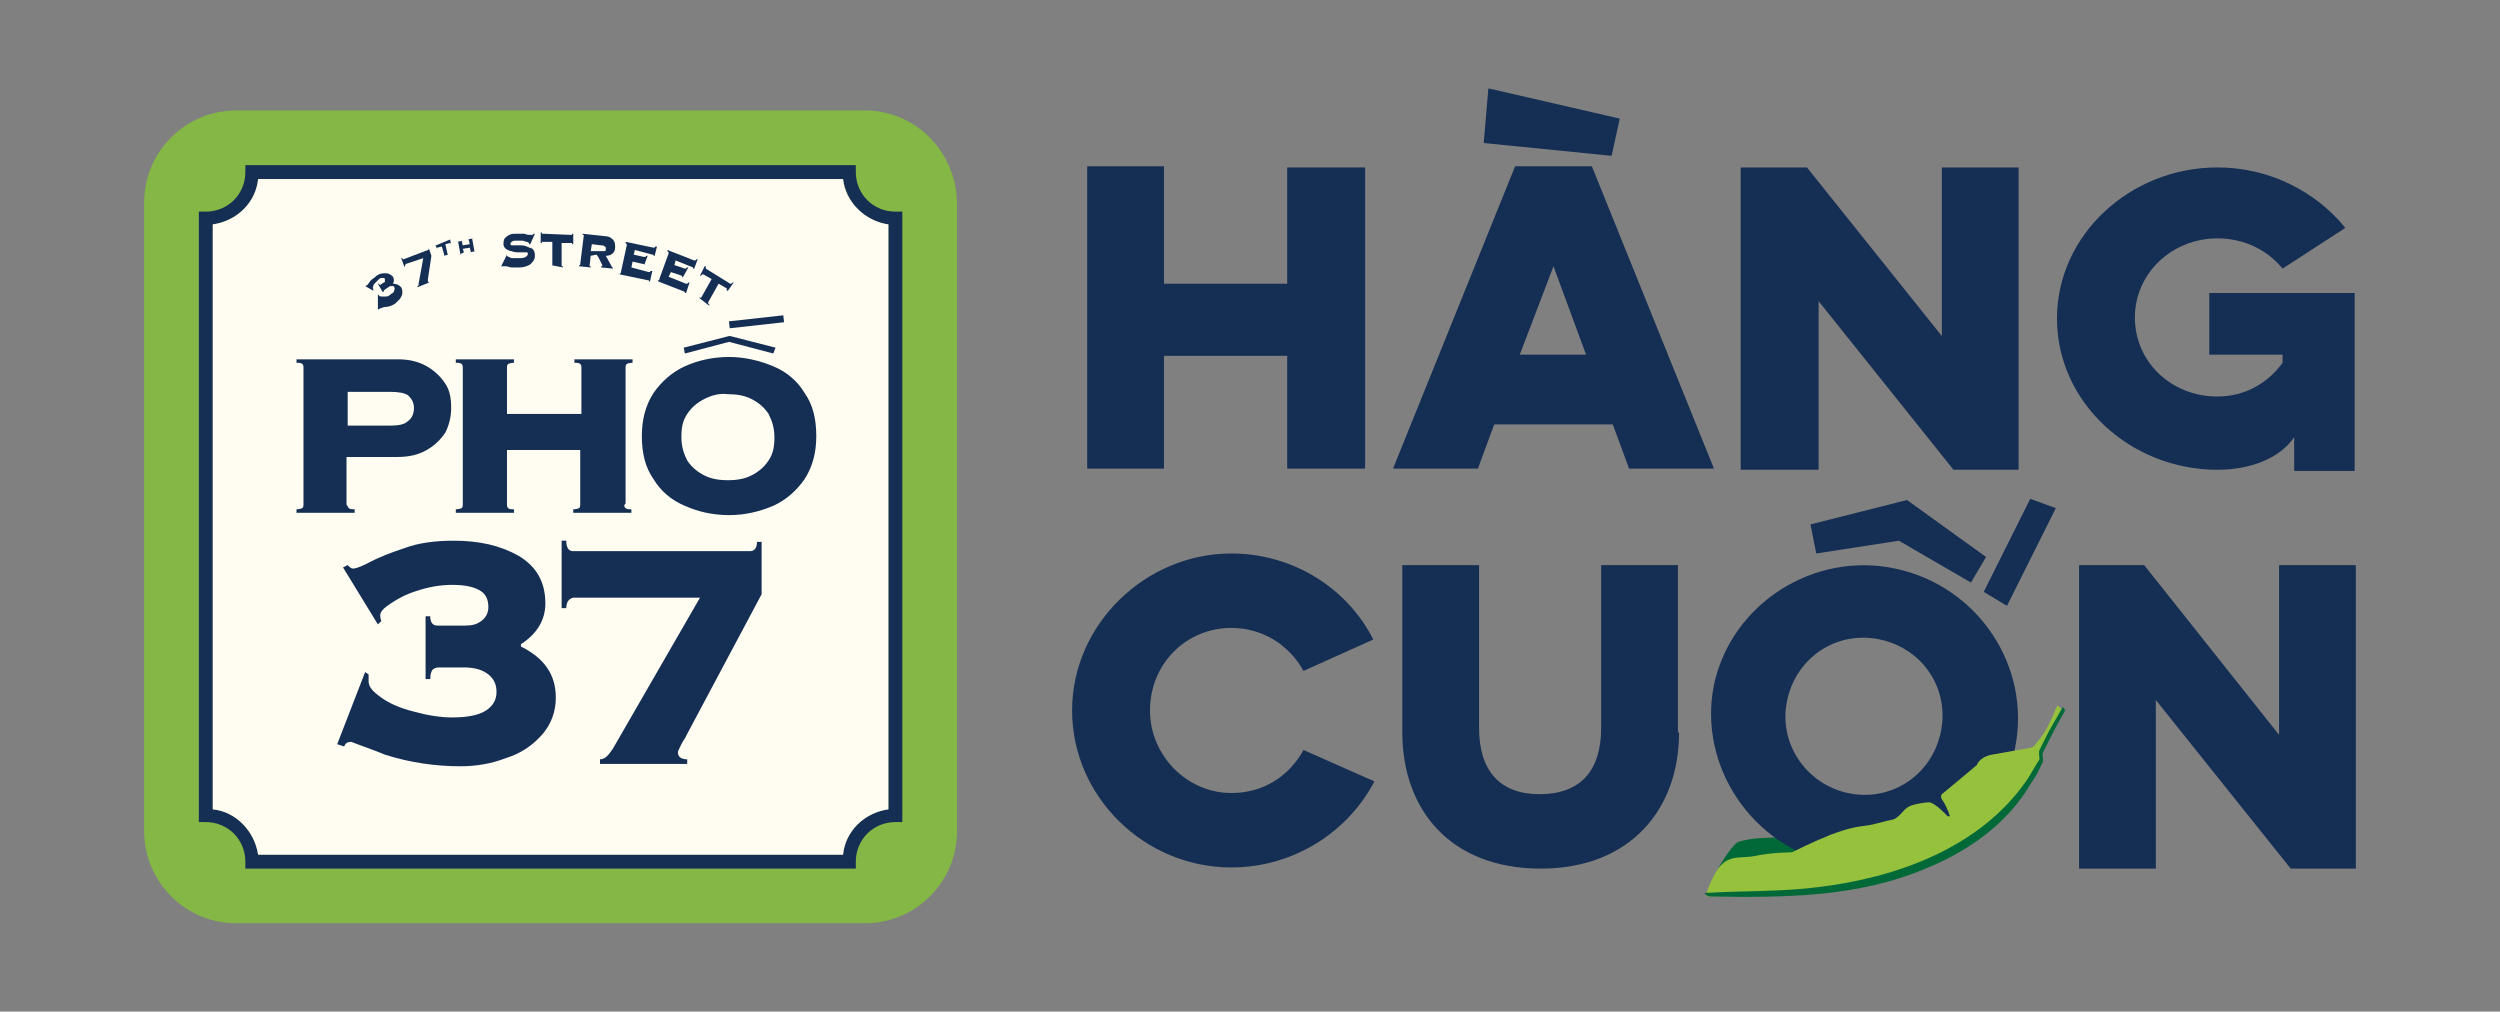 <?xml version="1.0" encoding="utf-8"?>
<!-- Generator: Adobe Illustrator 26.3.1, SVG Export Plug-In . SVG Version: 6.00 Build 0)  -->
<svg version="1.1" id="Layer_1" xmlns="http://www.w3.org/2000/svg" xmlns:xlink="http://www.w3.org/1999/xlink" x="0px" y="0px"
	 viewBox="0 0 215 87" style="enable-background:new 0 0 215 87;" xml:space="preserve">
<rect x="0" y="0" width="215" height="87" fill="#808080" stroke="none"/>
<style type="text/css">
	.st0{fill:#84B745;}
	.st1{fill:#152E54;}
	.st2{fill:#FFFDF2;}
	.st3{fill:#016938;}
	.st4{fill:#95C13D;}
</style>
<g>
	<g>
		<path class="st0" d="M74.4,9.5H20.3c-4.3,0-7.9,3.5-7.9,7.9v54.1c0,4.3,3.5,7.9,7.9,7.9h54.1c4.3,0,7.9-3.5,7.9-7.9V17.4
			C82.2,13,78.7,9.5,74.4,9.5z M76.4,69.6c-2.1,0.3-3.7,1.9-3.9,3.9H22.2c-0.3-2-1.9-3.7-3.9-3.9V19.3c2.1-0.3,3.7-1.9,3.9-3.9h50.3
			c0.3,2,1.9,3.7,3.9,3.9V69.6z"/>
		<g>
			<path class="st1" d="M77,18.2c-1.9,0-3.4-1.5-3.4-3.4v-0.6H21.1v0.6c0,1.9-1.5,3.4-3.4,3.4h-0.6v52.5h0.6c1.9,0,3.4,1.5,3.4,3.4
				v0.6h52.5v-0.6c0-1.9,1.5-3.4,3.4-3.4h0.6V18.2H77z M76.4,69.6c-2.1,0.3-3.7,1.9-3.9,3.9H22.2c-0.3-2-1.9-3.7-3.9-3.9V19.3
				c2.1-0.3,3.7-1.9,3.9-3.9h50.3c0.3,2,1.9,3.7,3.9,3.9V69.6z"/>
		</g>
		<path class="st2" d="M76.4,19.3v50.3c-2.1,0.3-3.7,1.9-3.9,3.9H22.2c-0.3-2-1.9-3.7-3.9-3.9V19.3c2.1-0.3,3.7-1.9,3.9-3.9h50.3
			C72.7,17.4,74.4,19,76.4,19.3z"/>
		<g>
			<g>
				<path class="st1" d="M31.7,58l0,0.6c0,0.5,0.4,0.9,1.1,1.4c0.7,0.5,1.6,0.9,2.8,1.2c1.1,0.3,2.2,0.5,3.3,0.5
					c1.3,0,2.3-0.2,2.9-0.6c0.6-0.4,0.9-0.9,0.9-1.6c0-0.6-0.2-1.1-0.7-1.5c-0.5-0.4-1.2-0.6-2.1-0.6h-2.2c-0.2,0-0.4,0.1-0.5,0.2
					c-0.1,0.1-0.2,0.4-0.2,0.8h-0.4v-5.4h0.4c0,0.5,0.2,0.8,0.6,0.8h2.4c0.6,0,1-0.1,1.4-0.4c0.4-0.3,0.6-0.7,0.6-1.2
					c0-0.6-0.2-1.1-0.7-1.4c-0.5-0.3-1.2-0.5-2.4-0.5c-1.1,0-2.1,0.2-3,0.5c-1,0.3-1.7,0.7-2.3,1.1c-0.6,0.4-0.9,0.7-0.9,1
					c0,0.1,0,0.3,0.1,0.5l-0.3,0.3l-3-4.9l0.4-0.2c0.2,0.2,0.3,0.3,0.5,0.3c0.1,0,0.5-0.1,1.1-0.4c1.1-0.6,2.2-1,3.4-1.4
					c1.1-0.4,2.5-0.6,4.1-0.6c2.2,0,4,0.4,5.6,1.3c1.5,0.9,2.3,2.2,2.3,4.1c0,1.4-0.7,2.6-2.1,3.5v0.2c2,1,3,2.4,3,4.4
					c0,1.2-0.4,2.3-1.2,3.2c-0.8,0.9-1.8,1.6-3.1,2c-1.3,0.5-2.6,0.7-3.9,0.7c-2.1,0-4.3-0.3-6.5-1c0,0-0.7-0.3-2.1-0.8
					c-0.5-0.2-0.8-0.3-0.8-0.3c-0.3,0-0.5,0.1-0.6,0.4L29,64l2.4-6.2L31.7,58z"/>
			</g>
			<g>
				<path class="st1" d="M48.7,52.3h-0.4v-5.8h0.4c0,0.6,0.2,0.9,0.6,0.9h15.2c0.4,0,0.6-0.3,0.6-0.8h0.4v4.5L59,63.3
					c0,0.1-0.2,0.3-0.4,0.7s-0.3,0.6-0.3,0.7c0,0.4,0.3,0.6,0.8,0.6v0.4h-7.5v-0.4c0.4,0,0.7-0.3,1.1-0.9l7.5-13H49.3
					C48.9,51.5,48.7,51.8,48.7,52.3z"/>
			</g>
		</g>
		<g>
			<g>
				<path class="st1" d="M30,43.7c0.1,0.1,0.3,0.1,0.5,0.1v0.3h-5v-0.3c0.3,0,0.5-0.1,0.5-0.1c0.1-0.1,0.1-0.2,0.1-0.3V31.6
					c0-0.1,0-0.2-0.1-0.3c-0.1-0.1-0.3-0.1-0.5-0.1v-0.3h8.7c1,0,1.8,0.2,2.5,0.6c0.7,0.4,1.2,0.9,1.6,1.5c0.4,0.6,0.5,1.3,0.5,2.1
					c0,0.8-0.2,1.5-0.5,2.1c-0.4,0.6-0.9,1.1-1.6,1.5c-0.7,0.4-1.5,0.6-2.5,0.6h-4.4v4.1C29.9,43.5,29.9,43.6,30,43.7z M33.6,36.6
					c0.7,0,1.2-0.1,1.5-0.4c0.3-0.2,0.5-0.6,0.5-1.1c0-0.5-0.2-0.8-0.5-1.1c-0.3-0.2-0.8-0.3-1.5-0.3h-3.7v2.9H33.6z"/>
			</g>
			<g>
				<path class="st1" d="M53.8,43.7c0.1,0.1,0.3,0.1,0.5,0.1v0.3h-5v-0.3c0.3,0,0.5-0.1,0.5-0.1c0.1-0.1,0.1-0.2,0.1-0.3v-4.7h-6.3
					v4.7c0,0.1,0,0.2,0.1,0.3c0.1,0.1,0.3,0.1,0.5,0.1v0.3h-5v-0.3c0.3,0,0.5-0.1,0.5-0.1c0.1-0.1,0.1-0.2,0.1-0.3V31.6
					c0-0.1,0-0.2-0.1-0.3c-0.1-0.1-0.3-0.1-0.5-0.1v-0.3h5v0.3c-0.3,0-0.5,0.1-0.5,0.1c-0.1,0.1-0.1,0.2-0.1,0.3v4H50v-4
					c0-0.1,0-0.2-0.1-0.3c-0.1-0.1-0.3-0.1-0.5-0.1v-0.3h5v0.3c-0.3,0-0.5,0.1-0.5,0.1c-0.1,0.1-0.1,0.2-0.1,0.3v11.7
					C53.6,43.5,53.7,43.6,53.8,43.7z"/>
			</g>
			<g>
				<path class="st1" d="M66.5,31.5c1.2,0.5,2.1,1.3,2.7,2.3c0.7,1,1,2.2,1,3.7c0,1.4-0.3,2.6-1,3.7c-0.7,1-1.6,1.8-2.7,2.3
					c-1.2,0.5-2.4,0.8-3.8,0.8c-1.4,0-2.7-0.3-3.8-0.8c-1.2-0.5-2.1-1.3-2.7-2.3c-0.7-1-1-2.2-1-3.7c0-1.4,0.3-2.6,1-3.7
					c0.7-1,1.6-1.8,2.7-2.3c1.1-0.5,2.4-0.8,3.8-0.8C64,30.7,65.3,31,66.5,31.5z M60.6,34.3c-0.6,0.3-1.1,0.7-1.5,1.3
					c-0.4,0.6-0.5,1.2-0.5,2c0,0.8,0.2,1.4,0.5,2c0.4,0.6,0.9,1,1.5,1.3c0.6,0.3,1.3,0.4,2,0.4c0.7,0,1.4-0.1,2-0.4
					c0.6-0.3,1.1-0.7,1.5-1.3c0.4-0.6,0.5-1.2,0.5-2c0-0.8-0.2-1.4-0.5-2c-0.4-0.6-0.9-1-1.5-1.3c-0.6-0.3-1.3-0.4-2-0.4
					C61.9,33.8,61.2,34,60.6,34.3z"/>
			</g>
			<g>
				<path class="st1" d="M66.5,30.4l-3.8-1l-3.8,1l-0.1-0.5l3.9-1c0,0,0.1,0,0.1,0l3.9,1L66.5,30.4z"/>
			</g>
			<g>
				<rect x="62.7" y="27.4" transform="matrix(0.994 -0.11 0.11 0.994 -2.647 7.295)" class="st1" width="4.7" height="0.6"/>
			</g>
		</g>
		<g>
			<g>
				<g>
					<path class="st1" d="M32.5,25.3L32.5,25.3c0.1,0.1,0.1,0.2,0.3,0.2c0.1,0,0.3,0,0.4,0c0.2,0,0.3-0.1,0.4-0.2
						c0.2-0.1,0.3-0.2,0.3-0.3s0.1-0.2,0-0.3c0-0.1-0.1-0.1-0.2-0.1c-0.1,0-0.2,0-0.3,0.1l-0.3,0.2c0,0,0,0-0.1,0.1c0,0,0,0.1,0,0.1
						l-0.1,0l-0.4-0.7l0.1,0c0,0.1,0.1,0.1,0.1,0.1l0.3-0.2c0.1,0,0.1-0.1,0.1-0.1c0-0.1,0-0.1,0-0.2c0-0.1-0.1-0.1-0.2-0.1
						c-0.1,0-0.2,0-0.3,0.1c-0.1,0.1-0.2,0.2-0.3,0.3c-0.1,0.1-0.2,0.2-0.2,0.3c0,0.1-0.1,0.2,0,0.2c0,0,0,0,0,0.1l0,0.1l-0.7-0.4
						l0,0c0,0,0.1,0,0.1,0c0,0,0-0.1,0.1-0.1c0.1-0.1,0.2-0.3,0.3-0.4c0.1-0.1,0.3-0.2,0.5-0.4c0.3-0.2,0.5-0.2,0.8-0.2
						c0.2,0,0.4,0.1,0.6,0.3c0.1,0.2,0.1,0.4,0,0.6l0,0c0.3,0,0.5,0.1,0.7,0.3c0.1,0.2,0.1,0.3,0.1,0.5c0,0.2-0.1,0.3-0.2,0.5
						c-0.1,0.1-0.3,0.3-0.4,0.4c-0.3,0.2-0.6,0.3-0.9,0.3c0,0-0.1,0-0.3,0.1c-0.1,0-0.1,0-0.1,0c0,0,0,0-0.1,0.1l-0.1,0L32.5,25.3
						L32.5,25.3z"/>
				</g>
			</g>
			<g>
				<g>
					<path class="st1" d="M34.8,23L34.8,23l-0.3-0.8l0.1,0c0,0.1,0.1,0.1,0.1,0.1l2.1-0.8c0.1,0,0.1-0.1,0-0.1l0.1,0l0.2,0.6l-0.3,2
						c0,0,0,0.1,0,0.1c0,0.1,0,0.1,0,0.1c0,0.1,0.1,0.1,0.1,0l0,0.1l-1,0.4l0-0.1c0.1,0,0.1-0.1,0.1-0.2l0.4-2.2l-1.5,0.5
						C34.8,22.9,34.8,22.9,34.8,23z"/>
				</g>
			</g>
			<g>
				<g>
					<path class="st1" d="M38.7,20.6L38.7,20.6l0.1,0.4l0,0c0,0,0-0.1-0.1-0.1l-0.4,0.1l0.2,0.9c0,0,0,0,0.1,0l0,0l-0.5,0.1l0,0
						c0,0,0.1,0,0.1-0.1L38,21.2l-0.4,0.1c0,0,0,0,0,0.1l0,0L37.4,21l0,0c0,0,0,0.1,0.1,0.1L38.7,20.6
						C38.7,20.7,38.8,20.7,38.7,20.6z"/>
				</g>
			</g>
			<g>
				<g>
					<path class="st1" d="M39.9,21.7C39.9,21.7,39.9,21.7,39.9,21.7C40,21.7,40,21.7,39.9,21.7L39.9,21.7l-0.4,0.2l0,0
						c0,0,0,0,0.1,0c0,0,0,0,0,0l-0.2-1.1c0,0,0,0,0,0c0,0,0,0-0.1,0l0,0l0.5-0.1l0,0c0,0,0,0-0.1,0c0,0,0,0,0,0l0.1,0.4l0.6-0.1
						l-0.1-0.4c0,0,0,0,0,0c0,0,0,0-0.1,0l0,0l0.5-0.1l0,0c0,0,0,0-0.1,0c0,0,0,0,0,0l0.2,1.1c0,0,0,0,0,0c0,0,0,0,0.1,0l0,0
						l-0.5,0.1l0,0c0,0,0,0,0.1,0s0,0,0,0l-0.1-0.4l-0.6,0.1L39.9,21.7z"/>
				</g>
			</g>
			<g>
				<g>
					<path class="st1" d="M43.6,21.9c0,0,0,0.1,0,0.1c0,0,0.1,0.1,0.2,0.1c0.1,0.1,0.2,0.1,0.4,0.1c0.2,0,0.3,0,0.5,0
						c0.5,0,0.7-0.2,0.7-0.4c0-0.1-0.1-0.1-0.2-0.1c-0.1,0-0.3,0-0.5,0c-0.3,0-0.5,0-0.7-0.1c-0.2,0-0.3-0.1-0.5-0.2
						c-0.1-0.1-0.2-0.2-0.2-0.4c0-0.2,0-0.3,0.1-0.5c0.1-0.1,0.2-0.2,0.4-0.3c0.2-0.1,0.4-0.1,0.6-0.1c0.2,0,0.4,0,0.6,0
						c0.2,0,0.3,0.1,0.5,0.1c0.1,0,0.2,0,0.2,0c0,0,0.1,0,0.1,0c0,0,0,0,0.1-0.1l0.1,0L45.6,21l-0.1,0l0-0.1c0,0-0.1-0.1-0.2-0.1
						c-0.1,0-0.2-0.1-0.4-0.1c-0.2,0-0.3,0-0.5,0c-0.2,0-0.3,0-0.4,0.1c-0.1,0.1-0.1,0.1-0.1,0.2c0,0.1,0.1,0.1,0.2,0.1
						c0.1,0,0.3,0,0.5,0c0.3,0,0.5,0,0.7,0.1s0.3,0.1,0.5,0.2c0.1,0.1,0.2,0.3,0.2,0.5c0,0.2,0,0.3-0.1,0.5
						c-0.1,0.1-0.2,0.3-0.4,0.4c-0.2,0.1-0.5,0.2-0.8,0.2c-0.3,0-0.5,0-0.7,0c-0.2,0-0.3-0.1-0.5-0.1c-0.1,0-0.1,0-0.2,0
						c0,0,0,0-0.1,0c0,0,0,0,0,0l-0.1,0L43.6,21.9L43.6,21.9z"/>
				</g>
			</g>
			<g>
				<g>
					<path class="st1" d="M47.4,22.8c0.1,0,0.1,0,0.1,0c0,0,0,0,0-0.1l0-1.9l-0.8,0c0,0,0,0-0.1,0c0,0,0,0.1,0,0.1l-0.1,0l0-0.9
						l0.1,0c0,0.1,0,0.1,0,0.1c0,0,0,0,0.1,0l2.4,0.1c0,0,0,0,0.1,0c0,0,0-0.1,0-0.1l0.1,0l0,0.9l-0.1,0c0-0.1,0-0.1,0-0.1
						c0,0,0,0-0.1,0l-0.8,0l0,1.9c0,0,0,0,0,0.1c0,0,0.1,0,0.1,0l0,0.1L47.4,22.8L47.4,22.8z"/>
				</g>
			</g>
			<g>
				<g>
					<path class="st1" d="M50.7,22.9c0,0,0.1,0,0.1,0l0,0.1l-1-0.1l0-0.1c0.1,0,0.1,0,0.1,0c0,0,0,0,0-0.1l0.3-2.4c0,0,0,0,0-0.1
						c0,0-0.1,0-0.1,0l0-0.1l1.8,0.2c0.4,0,0.6,0.1,0.8,0.3c0.2,0.2,0.2,0.4,0.2,0.7c0,0.4-0.3,0.7-0.8,0.7l0.5,0.9
						c0,0.1,0.1,0.1,0.1,0.1l0,0.1l-1-0.1l0-0.1c0.1,0,0.1,0,0.1-0.1c0,0-0.1-0.2-0.3-0.6c-0.1-0.2-0.2-0.3-0.2-0.3L50.8,22
						L50.7,22.9C50.7,22.9,50.7,22.9,50.7,22.9z M51.7,21.6c0.1,0,0.2,0,0.3,0c0.1,0,0.1-0.1,0.1-0.2s0-0.2-0.1-0.2
						c-0.1-0.1-0.1-0.1-0.3-0.1l-0.8-0.1l-0.1,0.6L51.7,21.6z"/>
				</g>
			</g>
			<g>
				<g>
					<path class="st1" d="M55.4,22.8c0-0.1,0-0.1-0.1-0.1l-0.9-0.2l-0.1,0.5l1.5,0.4c0,0,0,0,0.1,0c0,0,0-0.1,0.1-0.1l0.1,0
						l-0.2,0.9l-0.1,0c0,0,0-0.1,0-0.1c0,0,0,0-0.1,0l-2.4-0.5l0-0.1c0.1,0,0.1,0,0.1,0c0,0,0,0,0-0.1l0.5-2.3c0,0,0,0,0-0.1
						c0,0,0,0-0.1-0.1l0-0.1l2.4,0.5c0,0,0,0,0.1,0c0,0,0-0.1,0.1-0.1l0.1,0L56.3,22l-0.1,0c0-0.1,0-0.1,0-0.1c0,0,0,0-0.1,0
						l-1.5-0.4l-0.1,0.4l0.9,0.2c0.1,0,0.1,0,0.2-0.1l0.1,0L55.4,22.8L55.4,22.8z"/>
				</g>
			</g>
			<g>
				<g>
					<path class="st1" d="M58.7,23.9c0-0.1,0-0.1-0.1-0.2l-0.9-0.3l-0.2,0.4l1.5,0.6c0,0,0,0,0.1,0c0,0,0,0,0.1-0.1l0.1,0L59,25.2
						l-0.1,0c0,0,0-0.1,0-0.1c0,0,0,0,0,0l-2.3-0.9l0-0.1c0.1,0,0.1,0,0.1,0c0,0,0,0,0-0.1l0.8-2.2c0,0,0,0,0-0.1c0,0,0,0-0.1-0.1
						l0-0.1l2.3,0.9c0,0,0,0,0.1,0c0,0,0,0,0.1-0.1l0.1,0l-0.3,0.8l-0.1,0c0-0.1,0-0.1,0-0.1c0,0,0,0,0,0l-1.5-0.6l-0.1,0.4l0.9,0.3
						c0.1,0,0.1,0,0.2-0.1l0.1,0L58.7,23.9L58.7,23.9z"/>
				</g>
			</g>
			<g>
				<g>
					<path class="st1" d="M60.1,25.6c0,0,0.1,0,0.1,0c0,0,0,0,0.1,0l0.9-1.6l-0.7-0.4c0,0,0,0-0.1,0c0,0,0,0-0.1,0.1l-0.1,0l0.4-0.8
						l0.1,0c0,0.1,0,0.1,0,0.1s0,0,0,0.1l2.1,1.3c0,0,0,0,0.1,0c0,0,0,0,0.1-0.1l0.1,0L62.6,25l-0.1,0c0-0.1,0-0.1,0-0.1
						c0,0,0,0,0-0.1l-0.7-0.4L60.9,26c0,0,0,0,0,0.1c0,0,0,0,0.1,0.1l0,0.1L60.1,25.6L60.1,25.6z"/>
				</g>
			</g>
		</g>
	</g>
	<g>
		<g>
			<g>
				<path class="st1" d="M105.9,74.6c-7.5,0-13.7-6.1-13.7-13.5c0-7.4,6.3-13.5,13.7-13.5c5.3,0,10,3,12.2,7.4l-6,2.7
					c-1.2-2.2-3.5-3.7-6.2-3.7c-3.9,0-7,3.1-7,7.1c0,3.9,3.2,7.1,7,7.1c2.8,0,5-1.5,6.2-3.7l6.1,2.7
					C115.9,71.6,111.2,74.6,105.9,74.6z"/>
			</g>
			<g>
				<path class="st1" d="M144.4,63c0,6.6-4.2,11.7-11.9,11.7c-7.8,0-11.9-5.1-11.9-11.7V48.6h6.6v14c0,3.7,1.8,5.7,5.2,5.7
					c3.5,0,5.3-2,5.3-5.7v-14h6.6V63z"/>
			</g>
			<g>
				<path class="st1" d="M178.8,48.6h5.6L196,63.2V48.6h6.6v26.1H197l-11.6-14.5v14.5h-6.6V48.6z"/>
			</g>
			<g>
				<path class="st3" d="M174.4,64.5c0,0,0.9,0.4-3.7,1.2c-2.9,0.5-4.1,1.4-4.5,2.3c-0.3,0.6-2.5,2.8-3.8,3.5c-1.3,0.7-4.2-1-6-0.1
					c-2.1,1-4.7,0.3-6.9,1c-0.6,0.2-3.5,4.5-1.8,4.6c1.7,0.1,10.5-2.8,10.5-2.8l8.8-1.9L171,69l3.2-3.6L174.4,64.5z"/>
				<g>
					<path class="st1" d="M163,48.9c7.1,1.5,11.7,8.4,10.3,15.4c-1.5,7-8.5,11.5-15.6,10c-7-1.5-11.7-8.4-10.3-15.4
						C148.9,51.9,156,47.4,163,48.9z M158.9,68.2c3.7,0.8,7.2-1.5,8-5.2c0.8-3.7-1.5-7.2-5.2-8c-3.7-0.8-7.2,1.5-8,5.2
						C152.9,63.9,155.3,67.4,158.9,68.2z"/>
				</g>
				<g>
					<polygon class="st1" points="163.3,46.5 156.2,47.6 155.7,45.1 164,43 170.8,47.9 169.5,50.1 					"/>
				</g>
				<g>
					<polygon class="st1" points="170.6,50.9 174.6,42.9 176.8,43.7 172.6,52.1 					"/>
				</g>
				<g>
					<g>
						<path class="st4" d="M175.3,63.7c-0.2,0.2-0.3,0.5-0.6,0.6l-3.4,0.6c-0.5,0.1-0.9,0.3-1.2,0.7l-0.1,0.2c0,0-2.5,2.1-3,2.5
							c0,0-0.2,0.2,0.1,0.6c0.3,0.4,0.6,1.3,0.6,1.3l-0.2,0c0,0-1.1-1.2-1.6-1.2c-0.5,0-1.5,0.2-1.8,0.4c-0.4,0.2-0.8,1-1.4,1.1
							c-0.6,0.1-1.4,0.4-2.2,0.5c-0.8,0.1-1.5,0.2-3.1,0.8c-1.5,0.6-3.3,1.5-3.3,1.5s-1.7,0-3.1,0.3c-1.4,0.3-2.6-0.3-3.6,1.7
							c0,0-1,1.9-0.5,1.8c0.8-0.1,12,0.3,17.6-2.2c6-2.6,7.6-3.8,10.8-9.3c0.1-0.2,0.2-0.4,0.1-0.7l0.1-0.2c0,0,0.2-0.2,1.9-3.6
							l-0.4-0.4C176.9,60.4,176.4,62.4,175.3,63.7z"/>
					</g>
					<path class="st3" d="M177.6,61.1c-0.7,1.2-1.3,2.4-1.9,3.6c-0.1,0.2,0,0.4,0,0.6c0,0.1,0,0.1,0,0.2c-0.3,0.6-0.6,1.3-1,1.8
						c-2,3.5-5.4,5.9-9.1,7.4c-5.9,2.5-12.3,2.5-18.6,2.4c-0.1,0-0.4-0.2-0.4-0.3c0,0,0,0,0,0c3.1-0.2,6.6-0.1,9.7-0.5
						c6.8-0.8,14-3.4,18-9.2c0.4-0.6,0.7-1.2,1.1-1.8l0,0c0,0,0,0,0,0c0,0,0,0,0,0c0,0,0,0,0,0c0-0.3-0.1-0.6,0-0.8
						c0.2-0.4,0.6-1.2,0.8-1.6c0.4-0.7,0.8-1.4,1.2-2.1C177.5,60.9,177.5,60.9,177.6,61.1L177.6,61.1z"/>
				</g>
			</g>
		</g>
		<g>
			<g>
				<path class="st1" d="M117.4,40.3h-6.7v-9.7h-10.6v9.7h-6.6v-26h6.6v10.1h10.6V14.4h6.7V40.3z"/>
			</g>
			<g>
				<g>
					<path class="st1" d="M147.4,40.3h-7.3l-1.4-3.8h-10.2l-1.4,3.8h-7.3l10.5-26h6.6L147.4,40.3z M130.7,30.5h5.7l-2.8-7.6
						L130.7,30.5z"/>
				</g>
				<g>
					<polygon class="st1" points="127.6,12.3 128,7.6 139.3,10.2 138.6,13.4 					"/>
				</g>
			</g>
			<g>
				<path class="st1" d="M149.7,14.4h5.7l11.6,14.5V14.4h6.6v26h-5.6l-11.6-14.5v14.5h-6.7V14.4z"/>
			</g>
			<g>
				<path class="st1" d="M202.5,25.3v15.2h-5.2v-2.9c-1.3,1.9-3.9,2.8-6.6,2.8c-7.5,0-13.8-5.8-13.8-13c0-7.2,6.3-13,13.8-13
					c4.5,0,8.5,2.1,11,5.2l-5.4,3.5c-1.3-1.6-3.3-2.6-5.6-2.6c-3.9,0-7.1,3-7.1,6.8c0,3.8,3.1,6.8,7.1,6.8c2.3,0,4.3-1.1,5.6-2.9
					v-0.7h-6.3v-5.3H202.5z"/>
			</g>
		</g>
	</g>
</g>
</svg>
